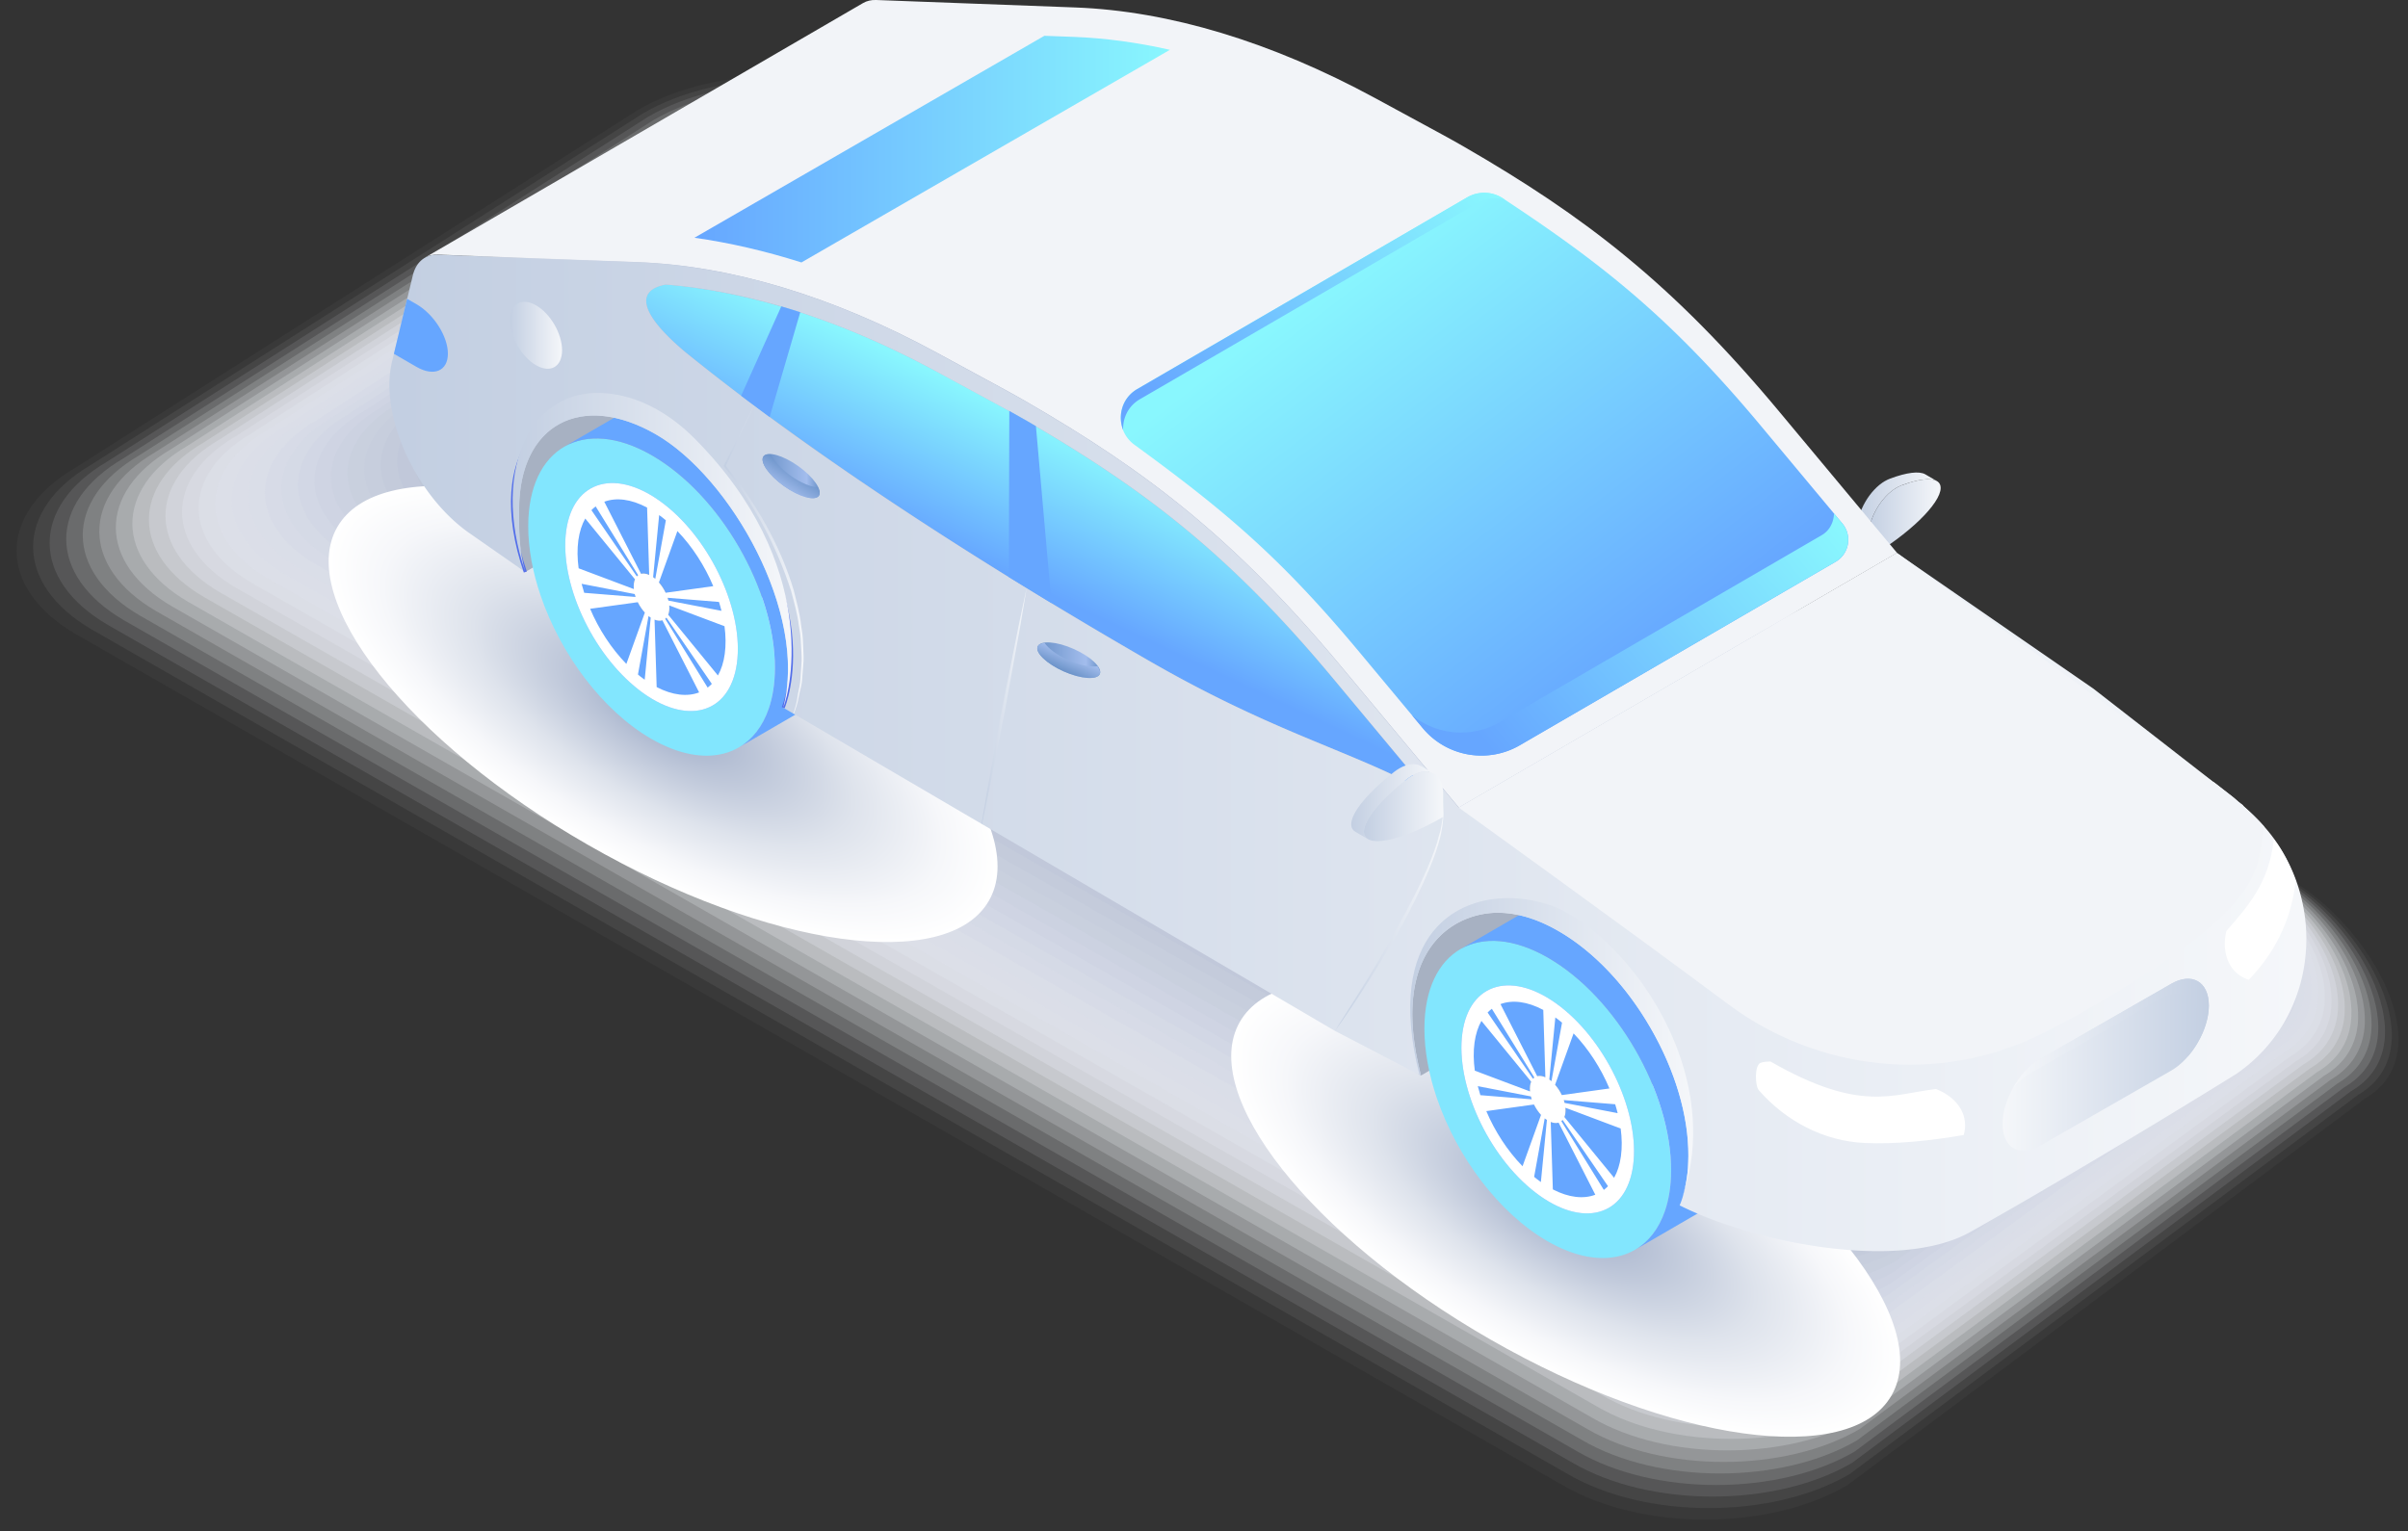 <svg width="503" height="320" fill="none" xmlns="http://www.w3.org/2000/svg"><rect width="100%" height="100%" fill="#333333" stroke="none"/><g clip-path="url(#clip0_7_26437)"><g style="mix-blend-mode:multiply"><path opacity=".03" d="M192.62 23.02c-16.49-9.6-43.06-9.6-59.44 0L15.66 97.79c-16.32 9.57-16.29 25.13.19 34.73l310.58 177.83c16.49 9.6 43.13 9.56 59.44 0L494 229.56c16.38-9.6 1.1-36.05-15.39-45.66L192.62 23.02z" fill="#FCFDFD"/><path opacity=".06" d="M193.2 23.72c-16.34-9.52-42.69-9.52-58.93 0L19.01 97.13c-16.17 9.48-16.15 24.91.19 34.43L327.46 308c16.34 9.52 42.75 9.48 58.93 0l106.19-79.23c16.24-9.52 1.46-35.47-14.88-44.98L193.2 23.72z" fill="#FAFAFC"/><path opacity=".1" d="M193.77 24.42c-16.2-9.43-42.32-9.43-58.41 0l-113 72.05c-16.03 9.4-16.01 24.69.19 34.12l305.94 175.06c16.2 9.43 42.38 9.4 58.41 0l104.24-77.67c16.1-9.43 1.83-34.88-14.37-44.31l-283-159.25z" fill="#F7F8FA"/><path opacity=".13" d="M194.35 25.12c-16.06-9.35-41.94-9.35-57.9 0L25.72 95.81c-15.89 9.31-15.87 24.46.19 33.81L329.52 303.3c16.06 9.35 42.01 9.31 57.9 0l102.29-76.12c15.95-9.35 2.19-34.29-13.87-43.64L194.35 25.12z" fill="#F5F6F9"/><path opacity=".16" d="M194.93 25.82c-15.92-9.26-41.57-9.26-57.38 0L29.07 95.15c-15.75 9.23-15.73 24.24.19 33.5l301.29 172.3c15.92 9.26 41.63 9.23 57.38 0l100.35-74.56c15.81-9.26 2.56-33.71-13.36-42.97L194.93 25.82z" fill="#F2F4F7"/><path opacity=".19" d="M195.51 26.52c-15.77-9.18-41.2-9.18-56.87 0L32.42 94.49c-15.61 9.14-15.59 24.02.19 33.2l298.97 170.92c15.77 9.18 41.26 9.14 56.87 0l98.4-73c15.67-9.18 2.92-33.12-12.85-42.3L195.51 26.52z" fill="#EFF1F6"/><path opacity=".23" d="M196.09 27.22c-15.63-9.09-40.83-9.09-56.36 0L35.77 93.83c-15.47 9.06-15.45 23.8.18 32.89L332.6 296.26c15.63 9.09 40.89 9.06 56.36 0l96.45-71.44c15.53-9.09 3.29-32.53-12.34-41.63L196.09 27.22z" fill="#EDEFF4"/><path opacity=".26" d="M196.66 27.92c-15.49-9.01-40.46-9.01-55.84 0L39.12 93.18c-15.33 8.97-15.31 23.57.18 32.58l294.33 168.16c15.49 9.01 40.52 8.97 55.84 0l94.51-69.88c15.39-9.01 3.66-31.95-11.83-40.95L196.66 27.92z" fill="#EAEDF3"/><path opacity=".29" d="M197.24 28.61c-15.35-8.92-40.08-8.92-55.33 0l-99.44 63.9c-15.19 8.89-15.17 23.35.18 32.27l292.01 166.77c15.35 8.92 40.14 8.89 55.33 0l92.56-68.32c15.25-8.92 4.02-31.36-11.32-40.28L197.24 28.61z" fill="#E7EAF1"/><path opacity=".32" d="M197.82 29.31c-15.2-8.84-39.71-8.84-54.82 0L45.82 91.85c-15.05 8.8-15.02 23.13.18 31.96L335.69 289.2c15.2 8.84 39.77 8.8 54.82 0l90.61-66.76c15.1-8.84 4.39-30.77-10.82-39.61L197.82 29.31z" fill="#E5E8F0"/><path opacity=".35" d="M198.4 30.01c-15.06-8.75-39.34-8.75-54.3 0L49.18 91.2c-14.9 8.72-14.88 22.9.18 31.66l287.37 164.01c15.06 8.75 39.4 8.72 54.3 0l88.67-65.2c14.96-8.75 4.75-30.19-10.31-38.94L198.4 30.01z" fill="#E2E6EE"/><path opacity=".39" d="M198.98 30.71c-14.92-8.67-38.97-8.67-53.79 0L52.53 90.54c-14.76 8.63-14.74 22.68.18 31.35l285.04 162.63c14.92 8.67 39.02 8.63 53.79 0l86.72-63.65c14.82-8.67 5.12-29.6-9.8-38.27L198.98 30.71z" fill="#E0E4EC"/><path opacity=".42" d="M199.56 31.41c-14.78-8.58-38.59-8.58-53.27 0l-90.4 58.47c-14.62 8.55-14.6 22.46.17 31.04l282.72 161.25c14.78 8.58 38.65 8.55 53.27 0l84.77-62.09c14.68-8.58 5.48-29.01-9.29-37.59L199.56 31.41z" fill="#DDE1EB"/><path opacity=".45" d="M200.13 32.11c-14.63-8.5-38.22-8.5-52.76 0L59.23 89.22c-14.48 8.46-14.46 22.24.17 30.73l280.4 159.87c14.63 8.5 38.28 8.46 52.76 0l82.83-60.53c14.54-8.5 5.85-28.43-8.78-36.92L200.13 32.11z" fill="#DADFE9"/><path opacity=".48" d="M200.71 32.81c-14.49-8.41-37.85-8.41-52.25 0L62.58 88.56c-14.34 8.38-14.32 22.01.17 30.43l278.08 158.49c14.49 8.41 37.91 8.38 52.25 0l80.88-58.97c14.4-8.41 6.22-27.84-8.27-36.25L200.71 32.81z" fill="#D8DDE8"/><path opacity=".52" d="M201.29 33.51c-14.35-8.33-37.48-8.33-51.73 0l-83.62 54.4c-14.2 8.29-14.18 21.79.17 30.12l275.76 157.1c14.35 8.33 37.53 8.29 51.73 0l78.93-57.41c14.26-8.33 6.58-27.25-7.77-35.58L201.29 33.51z" fill="#D5DAE6"/><path opacity=".55" d="M201.87 34.21c-14.21-8.24-37.1-8.24-51.22 0L69.29 87.25c-14.06 8.21-14.04 21.57.17 29.81L342.9 272.78c14.21 8.24 37.16 8.21 51.22 0l76.98-55.85c14.11-8.24 6.95-26.67-7.26-34.91L201.87 34.21z" fill="#D3D8E5"/><path opacity=".58" d="M202.45 34.91c-14.06-8.16-36.73-8.16-50.7 0l-79.1 51.68c-13.92 8.12-13.9 21.35.17 29.5l271.12 154.34c14.06 8.16 36.79 8.12 50.7 0l75.04-54.29c13.97-8.16 7.31-26.08-6.75-34.23l-260.48-147z" fill="#D0D6E3"/><path opacity=".61" d="M203.02 35.6c-13.92-8.07-36.36-8.07-50.19 0L75.99 85.92c-13.78 8.04-13.76 21.12.16 29.19l268.79 152.96c13.92 8.07 36.41 8.04 50.19 0l73.09-52.73c13.83-8.07 7.68-25.49-6.24-33.56L203.02 35.6z" fill="#CDD3E2"/><path opacity=".65" d="M203.6 36.3c-13.78-7.99-35.99-7.99-49.68 0L79.33 85.27c-13.64 7.95-13.62 20.9.16 28.89l266.47 151.58c13.78 7.99 36.04 7.95 49.68 0l71.14-51.18c13.69-7.99 8.04-24.91-5.73-32.89L203.6 36.3z" fill="#CBD1E0"/><path opacity=".68" d="M204.18 37c-13.64-7.9-35.62-7.9-49.16 0L82.69 84.61c-13.49 7.87-13.48 20.68.16 28.58L347 263.39c13.64 7.9 35.67 7.87 49.16 0l69.2-49.62c13.55-7.9 8.41-24.32-5.23-32.22L204.18 37z" fill="#C8CFDE"/><path opacity=".71" d="M204.76 37.7c-13.49-7.82-35.24-7.82-48.65 0L86.04 83.95c-13.35 7.79-13.33 20.45.16 28.27l261.83 148.82c13.49 7.82 35.3 7.78 48.65 0l67.25-48.06c13.41-7.82 8.78-23.73-4.72-31.55L204.76 37.7z" fill="#C6CDDD"/><path opacity=".74" d="M205.34 38.4c-13.35-7.73-34.87-7.73-48.13 0L89.4 83.29c-13.21 7.7-13.19 20.23.16 27.96l259.51 147.43c13.35 7.73 34.92 7.7 48.13 0l65.3-46.5c13.26-7.73 9.14-23.14-4.21-30.88L205.34 38.4z" fill="#C3CADB"/><path opacity=".77" d="M205.91 39.1c-13.21-7.65-34.5-7.65-47.62 0L92.74 82.63c-13.07 7.62-13.05 20.01.16 27.65l257.19 146.05c13.21 7.65 34.55 7.62 47.62 0l63.36-44.94c13.12-7.65 9.51-22.56-3.7-30.2L205.91 39.1z" fill="#C0C8DA"/><path opacity=".81" d="M206.49 39.8c-13.07-7.56-34.13-7.56-47.11 0L96.09 81.98c-12.93 7.53-12.91 19.79.15 27.35L351.11 254c13.07 7.56 34.18 7.53 47.11 0l61.41-43.38c12.98-7.56 9.87-21.97-3.19-29.53L206.49 39.8z" fill="#BEC6D8"/><path opacity=".84" d="M207.07 40.5c-12.92-7.48-33.75-7.47-46.59 0L99.45 81.32c-12.79 7.45-12.77 19.56.15 27.04l252.55 143.29c12.92 7.48 33.8 7.45 46.59 0l59.46-41.82c12.84-7.48 10.24-21.38-2.68-28.86L207.07 40.5z" fill="#BBC3D7"/><path opacity=".87" d="M207.65 41.2c-12.78-7.39-33.38-7.39-46.08 0L102.8 80.66c-12.65 7.36-12.63 19.34.15 26.73L353.17 249.3c12.78 7.39 33.43 7.36 46.08 0l57.52-40.26c12.7-7.39 10.6-20.8-2.18-28.19L207.65 41.2z" fill="#B8C1D5"/><path opacity=".9" d="M208.23 41.89c-12.64-7.3-33.01-7.3-45.57 0l-56.51 38.1c-12.51 7.28-12.49 19.12.15 26.42l247.9 140.53c12.64 7.3 33.06 7.28 45.57 0l55.57-38.71c12.56-7.31 10.97-20.21-1.67-27.52L208.23 41.89z" fill="#B6BFD4"/><path opacity=".94" d="M208.8 42.59c-12.5-7.22-32.64-7.22-45.05 0L109.5 79.33c-12.37 7.19-12.35 18.9.15 26.12l245.58 139.14c12.5 7.22 32.69 7.19 45.05 0l53.62-37.15c12.41-7.22 11.34-19.62-1.16-26.84L208.8 42.59z" fill="#B3BDD2"/><path opacity=".97" d="M209.38 43.29c-12.35-7.13-32.27-7.13-44.54 0l-51.99 35.39c-12.22 7.11-12.21 18.67.15 25.81l243.26 137.76c12.35 7.13 32.31 7.11 44.54 0l51.68-35.59c12.27-7.13 11.7-19.04-.65-26.17L209.38 43.29z" fill="#B1BAD1"/><path d="M209.96 43.99c-12.21-7.05-31.89-7.05-44.02 0l-49.73 34.03c-12.08 7.02-12.07 18.45.14 25.5L357.29 239.9c12.21 7.05 31.94 7.02 44.02 0l49.73-34.03c12.13-7.05 12.07-18.45-.14-25.5L209.96 43.99z" fill="#AEB8CF"/></g><path style="mix-blend-mode:multiply" d="M206.575 188.205c8.665-15.111-14.784-44.835-52.375-66.389-37.591-21.555-75.089-26.779-83.753-11.667-8.665 15.111 14.784 44.834 52.375 66.389 37.591 21.555 75.089 26.778 83.753 11.667z" fill="url(#paint0_radial_7_26437)"/><path style="mix-blend-mode:multiply" d="M395.116 291.58c8.665-15.111-14.785-44.835-52.376-66.389-37.591-21.555-75.088-26.779-83.753-11.668-8.665 15.112 14.784 44.835 52.375 66.39 37.591 21.554 75.089 26.778 83.754 11.667z" fill="url(#paint1_radial_7_26437)"/><path d="M393.78 100.5c.34-.2.69-.36 1.03-.49 3.44-1.29 6.11-1.63 7.37-.89l2.4 1.4c-1.26-.73-3.93-.39-7.37.89-.35.13-.69.3-1.03.49-3.19 1.84-5.89 6.4-5.88 10.21v4.45l-2.39-1.4v-4.45c-.02-3.81 2.67-8.37 5.86-10.21h.01z" fill="url(#paint2_linear_7_26437)"/><path d="M396.18 101.9c-3.19 1.84-5.89 6.4-5.88 10.21v4.45c8.34-4.81 15.09-11.35 15.08-14.61 0-2.28-3.32-2.35-8.17-.54-.35.13-.69.3-1.03.49z" fill="url(#paint3_linear_7_26437)"/><path d="M296.82 224.74l45.99-26.77-30.1-11.73-19.54 8.16-17.35 17.22 21 13.12zm-187.1-105.21l45.99-26.77-30.1-11.73-18.48 8.2-5.28 23.82 7.87 6.48z" fill="#A7B1C2"/><path d="M323.39 200.12c-14.23-8.22-25.8-1.62-25.85 14.73-.01 4.71.93 9.72 2.62 14.66 4.18 12.2 12.93 23.98 23.06 29.83 11.43 6.6 21.14 3.64 24.55-6.24.84-2.43 1.29-5.27 1.3-8.49.05-16.35-11.45-36.27-25.68-44.48v-.01z" fill="#82E6FE"/><path d="M320.2 189.54c4.68-2.72 11.17-2.34 18.33 1.8 14.23 8.22 25.73 28.13 25.68 44.48 0 3.22-.47 6.06-1.3 8.49-1.27 3.69-3.42 6.42-6.21 8.04l-15.14 8.79c2.79-1.62 4.94-4.35 6.21-8.04.84-2.43 1.29-5.27 1.3-8.49.05-16.35-11.45-36.27-25.68-44.48-7.16-4.13-13.65-4.52-18.33-1.8l15.14-8.79z" fill="#66A6FF"/><path d="M305.47 215.87c-1.47 10.7 5.31 25.58 15.16 33.23 9.85 7.65 19.03 5.18 20.5-5.52 1.47-10.7-5.31-25.58-15.16-33.23-9.85-7.65-19.03-5.18-20.5 5.52z" fill="#66A6FF"/><path d="M319.62 226.86c-.3 2.21 1.1 5.29 3.14 6.87s3.94 1.07 4.24-1.14c.31-2.21-1.1-5.29-3.14-6.87s-3.94-1.07-4.24 1.14z" fill="#8691A6"/><path d="M305.47 215.87c-1.47 10.7 5.31 25.58 15.16 33.23 9.85 7.65 19.03 5.18 20.5-5.52 1.47-10.7-5.31-25.58-15.16-33.23-9.85-7.65-19.03-5.18-20.5 5.52zm3.98-2.55l10.39 12.7c-.11.25-.19.53-.23.85-.05.38-.05.78-.01 1.19l-11.53-4.34c-.28-2.05-.31-4.03-.06-5.87.25-1.78.74-3.29 1.44-4.53zm10.52 16.39l-10.74-.87c-.2-.63-.38-1.25-.54-1.88l11.09 2.14c.05.2.11.41.18.61h.01zm.53-4.56c-.1.07-.19.16-.28.26l-9.48-13.84c.28-.29.58-.55.89-.78l8.87 14.36zm2.32-.05c-.63-.28-1.22-.36-1.72-.23l-7.67-15.06c2.49-.93 5.6-.56 8.94 1.22l.44 14.08.01-.01zm3.47-11.41l-2.21 12.23-.22-.19c-.08-.06-.15-.11-.23-.16l1.26-12.97c.23.17.47.34.71.53s.47.37.7.57l-.01-.01zm9.9 13.75l-9.94 1.38c-.37-.78-.85-1.52-1.41-2.16l3.86-10.73c3.12 3.24 5.72 7.29 7.49 11.51zm1.73 5.16l-11.09-2.14c-.05-.2-.1-.39-.17-.59l10.73.87c.19.62.37 1.24.52 1.86h.01zm-.75 13.51l-10.39-12.7c.1-.24.17-.5.21-.81.05-.36.05-.74.01-1.13l11.54 4.34c.27 2.02.3 3.98.05 5.8-.24 1.76-.73 3.26-1.42 4.49v.01zm-11.03-11.83c.1-.08.19-.16.27-.26l9.48 13.84c-.28.29-.57.55-.87.78l-8.87-14.36h-.01zm-2.22.16c.61.24 1.17.29 1.65.14l7.67 15.06c-2.46.95-5.55.61-8.87-1.11l-.44-14.09h-.01zm-3.46 11.47l2.21-12.22s.05.04.08.06c.13.1.25.19.38.27l-1.26 12.97c-.28-.2-.57-.41-.85-.63-.19-.14-.37-.3-.55-.45h-.01zm-9.99-13.74l9.95-1.38c.39.79.9 1.54 1.48 2.18l-3.86 10.72c-3.15-3.23-5.78-7.29-7.57-11.52z" fill="#fff"/><path d="M136.19 95.15c-14.23-8.22-25.8-1.62-25.85 14.73-.01 4.71.93 9.72 2.62 14.66 4.18 12.2 12.93 23.98 23.06 29.83 11.43 6.6 21.14 3.64 24.55-6.24.84-2.43 1.29-5.27 1.3-8.49.05-16.35-11.45-36.27-25.68-44.48v-.01z" fill="#82E6FE"/><path d="M133 84.56c4.68-2.72 11.17-2.34 18.33 1.8 14.23 8.22 25.73 28.13 25.68 44.48 0 3.22-.47 6.06-1.3 8.49-1.27 3.69-3.42 6.42-6.21 8.04l-15.14 8.79c2.79-1.62 4.94-4.35 6.21-8.04.84-2.43 1.29-5.27 1.3-8.49.05-16.35-11.45-36.27-25.68-44.48-7.16-4.13-13.65-4.52-18.33-1.8L133 84.56z" fill="#66A6FF"/><path d="M118.27 110.9c-1.47 10.7 5.31 25.58 15.16 33.23 9.85 7.65 19.03 5.18 20.5-5.52 1.47-10.7-5.31-25.58-15.16-33.23-9.85-7.65-19.03-5.18-20.5 5.52z" fill="#66A6FF"/><path d="M132.42 121.89c-.3 2.21 1.1 5.29 3.14 6.87s3.94 1.07 4.24-1.14c.3-2.21-1.1-5.29-3.14-6.87s-3.94-1.07-4.24 1.14z" fill="#8691A6"/><path d="M118.27 110.9c-1.47 10.7 5.31 25.58 15.16 33.23 9.85 7.65 19.03 5.18 20.5-5.52 1.47-10.7-5.31-25.58-15.16-33.23-9.85-7.65-19.03-5.18-20.5 5.52zm3.98-2.55l10.39 12.7c-.11.25-.19.53-.23.85-.05.38-.05.78-.01 1.19l-11.53-4.34c-.28-2.05-.31-4.03-.06-5.87.25-1.78.74-3.29 1.44-4.53zm10.52 16.39l-10.74-.87c-.2-.63-.38-1.25-.54-1.88l11.09 2.14c.05.2.11.41.18.61h.01zm.53-4.56c-.1.07-.19.16-.28.26l-9.48-13.84c.28-.29.57-.55.89-.78l8.87 14.36zm2.32-.05c-.63-.28-1.22-.36-1.72-.23l-7.67-15.06c2.49-.93 5.6-.56 8.94 1.22l.44 14.08.01-.01zm3.47-11.41l-2.21 12.23-.22-.19c-.08-.06-.15-.11-.23-.16l1.26-12.97c.23.17.47.34.71.53s.47.37.7.57l-.01-.01zm9.9 13.76l-9.94 1.38c-.37-.78-.85-1.52-1.41-2.16l3.86-10.73c3.12 3.24 5.72 7.29 7.49 11.51zm1.73 5.16l-11.09-2.14c-.05-.2-.1-.39-.17-.59l10.73.87c.19.62.37 1.24.52 1.86h.01zm-.75 13.51l-10.39-12.7c.1-.24.17-.5.21-.81.05-.36.05-.73.01-1.13l11.54 4.34c.27 2.02.3 3.98.05 5.8-.24 1.76-.73 3.26-1.42 4.49v.01zm-11.03-11.83c.1-.08.19-.16.27-.26l9.48 13.84c-.28.29-.57.55-.87.78l-8.87-14.36h-.01zm-2.22.16c.61.24 1.17.29 1.65.14l7.67 15.06c-2.46.95-5.55.61-8.87-1.11l-.44-14.09h-.01zm-3.46 11.47l2.21-12.22s.05.04.08.06c.13.1.25.19.38.27l-1.26 12.97c-.28-.2-.57-.41-.85-.63-.19-.14-.37-.3-.55-.45h-.01zm-9.99-13.74l9.95-1.38c.39.79.9 1.54 1.48 2.18l-3.86 10.72c-3.15-3.23-5.78-7.29-7.57-11.52z" fill="#fff"/><path d="M136.56 60.3c.67-.4 1.54-.68 2.54-.85 7.84.64 15.89 2.21 24.08 4.61 1.07.26 2.12.59 3.17.93.21.07.41.13.62.19 9.53 3.1 19.07 7.25 28.77 12.5l14 7.6c.36.2.72.41 1.08.61 1.13.62 2.27 1.26 3.4 1.91.9.52 1.54.89 2.16 1.27 23.52 13.83 41.04 27.44 61.99 52.58l16.39 19.66c1.02 1.23.67 2.81-.49 2.22-14.21-7.22-29.84-11.35-54.47-25.57-6.58-3.8-13.34-7.79-20.18-11.92-.1-.05-.19-.12-.29-.18-.84-.51-1.69-1.04-2.54-1.55-2.03-1.23-4.05-2.46-6.09-3.72-16.98-10.52-34.12-21.85-49.94-33.49-1.51-1.07-2.99-2.17-4.46-3.27-.5-.38-1.01-.76-1.51-1.14-4.01-3.03-7.9-6.08-11.67-9.13-5.89-4.96-8.16-8.41-8.15-10.68 0-1.14.58-1.98 1.57-2.57l.02-.01z" fill="url(#paint4_linear_7_26437)"/><path d="M180.28.64c.78-.46 1.71-.68 2.74-.64l41.62 1.56c19.63.74 40.92 7.18 62.57 18.92l14 7.6c1.53.83 3.06 1.69 4.59 2.57 25.22 14.56 43.58 28.62 65.78 55.26l24.69 29.62-91.54 53.2-24.69-29.62c-22.2-26.63-40.56-40.7-65.78-55.26-1.53-.88-3.06-1.74-4.59-2.57l-14-7.6c-21.65-11.75-42.94-18.18-62.57-18.92L91.48 53.2c-1.03-.04-1.95.18-2.74.64L180.28.64z" fill="#F2F4F8"/><path d="M244.38 10.41c-6.85-1.55-13.55-2.45-19.99-2.7l-6.23-.23-73.1 42.2c7.3 1.03 14.79 2.76 22.35 5.16l76.97-44.43z" fill="url(#paint5_linear_7_26437)"/><path d="M306.5 41.23a7.096 7.096 0 017.44.22c21.05 13.87 35.27 25.21 53.91 47.56l16.99 20.37c2.11 2.53 1.44 6.36-1.41 8.01l-65.96 38.33c-6.73 3.91-15.3 2.4-20.28-3.58l-13.44-16.13c-16.51-19.8-28.16-29.49-46.76-43.06-4.07-2.96-3.78-9.14.57-11.66l68.95-40.07-.01.01z" fill="url(#paint6_linear_7_26437)"/><path d="M308.75 42.37l-70.66 41.06c-2.42 1.41-3.57 3.92-3.48 6.41-1.17-3.04-.18-6.72 2.94-8.54l68.95-40.07a7.096 7.096 0 017.44.22l.34.23c-1.84-.5-3.84-.3-5.53.69z" fill="url(#paint7_linear_7_26437)"/><path style="mix-blend-mode:multiply" d="M313.32 150.89l67.19-39.05c1.71-.99 2.53-2.75 2.59-4.54l1.74 2.08a5.323 5.323 0 01-1.41 8.01l-65.96 38.33c-6.73 3.91-15.3 2.4-20.28-3.58l-2.24-2.69c5.15 4.17 12.46 4.87 18.38 1.43l-.01.01z" fill="url(#paint8_linear_7_26437)"/><path d="M98.06 111.4l11.66 8.13c-1.35-4.58-1.31-8.75-1.29-13.11.05-17.83 13.09-24.6 28.6-15.64 15.51 8.96 31.83 37.37 26.56 57.08l115.27 67.55 17.96 9.34c-6.65-25.88 6.45-34.03 16.05-34.03 4.01 0 8.28 1.29 12.7 3.85 7.3 4.21 14.13 11.4 19.24 20.25 5.11 8.85 7.91 18.35 7.88 26.73 0 3.41-.49 6.53-1.42 9.25-.13.37-.27.72-.41 1.07l.57.28c15.28 7.51 45.32 13.62 60.16 5.27 17.63-9.92 39.74-23.21 55.58-33.04 3.94-2.72 7.32-6.26 9.88-10.6 7.58-12.85 5.86-29.76-3.99-40.96a1.66 1.66 0 00-.13-.14l-.02-.02c-1.33-1.5-2.78-2.9-4.3-4.23h-.01c-.03-.05-.05-.1-.09-.15l-.92-.72c-.4-.33-.77-.69-1.18-1.01l-3.97-3.09-25.15-19.56-41.04-28.34-91.54 53.2-3.26-3.91-21.43-25.71c-22.2-26.64-40.56-40.7-65.78-55.26-1.53-.88-3.06-1.74-4.59-2.57l-14-7.6c-21.64-11.75-42.94-18.19-62.57-18.92l-41.61-1.56c-2.63-.1-4.57 1.51-5.25 4.36l-4.34 18.03c-2.67 11.12 4.94 27.95 16.19 35.79l-.01-.01zm36.92-48.52c0-1.14.59-1.98 1.58-2.57.67-.4 1.54-.68 2.54-.85 17.98 1.46 37.01 7.59 56.64 18.24l14 7.6c1.49.81 3 1.65 4.49 2.51 24.78 14.36 42.63 28.02 64.16 53.85l16.39 19.66c1.02 1.23.67 2.81-.49 2.22-14.21-7.22-29.84-11.35-54.47-25.57-27.18-15.69-57.44-34.55-83.5-54.13-.5-.38-1.01-.76-1.51-1.14-4-3.03-7.9-6.08-11.67-9.13-5.89-4.97-8.16-8.41-8.15-10.68l-.01-.01z" fill="url(#paint9_linear_7_26437)"/><path d="M396.25 115.53l66.12 47.93.08-.03 3.97 3.09c.41.32.78.68 1.18 1.02l.92.72c.04.05.06.1.09.15 1.53 1.35 2.99 2.75 4.33 4.27-.38 3.25-1.19 7.71-1.83 9.03l-.04-.02c-2.51 7.23-11.91 15.75-33.5 28.34-3.75 2.18-7.6 4.28-11.52 6.2-21.09 10.3-46.21 7.65-65.03-6.38-22.47-16.76-56.32-41.11-56.32-41.11l91.54-53.2.01-.01z" fill="#F2F4F8"/><path d="M465.05 194.56c4.26-4.97 8.91-9.82 9.92-19.18.29.4.62.79.89 1.2.32.44.57.92.87 1.37 1.14 1.93 2.05 3.97 2.81 6.06-.74 6.85-3.4 14.08-9.79 20.72-1.76-.51-3.29-1.81-4.12-3.47-1.03-2.02-1.12-4.43-.58-6.71v.01z" fill="#fff"/><path d="M453.51 205.58c4.33-2.5 7.87-.48 7.89 4.5.01 5.01-3.51 11.11-7.84 13.61l-27.36 15.7c-4.33 2.5-7.87.48-7.89-4.53-.01-4.97 3.51-11.07 7.84-13.57l27.36-15.7v-.01z" fill="url(#paint10_linear_7_26437)"/><path style="mix-blend-mode:multiply" d="M459.2 213.14c-.02-4.97-3.56-6.99-7.89-4.49l-27.36 15.7c-1.23.71-2.38 1.73-3.41 2.91 1.42-2.51 3.41-4.71 5.61-5.98l27.36-15.7c4.33-2.5 7.87-.48 7.89 4.5 0 3.59-1.81 7.72-4.43 10.7 1.38-2.44 2.24-5.17 2.23-7.64z" fill="url(#paint11_linear_7_26437)"/><path d="M205.96 166.49c.88-4.86 2.06-11.34 3.24-17.83 1.29-6.46 2.57-12.92 3.54-17.76 1.03-4.84 1.72-8.06 1.72-8.06s-.55 3.24-1.36 8.12c-.88 4.86-2.06 11.34-3.24 17.82-1.28 6.46-2.57 12.92-3.54 17.77-.49 2.31-.9 4.23-1.19 5.62l-.1-.06c.24-1.41.56-3.32.95-5.63l-.02.01z" fill="url(#paint12_linear_7_26437)"/><path d="M301.45 167.71s-.02.84-.05 2.3c.04.74-.19 1.59-.33 2.6-.12 1.02-.56 2.08-.84 3.29-1.45 4.78-4.42 10.78-7.65 16.61-3.14 5.88-6.59 11.6-9.27 15.83-2.67 4.24-4.45 7.06-4.45 7.06s1.98-2.69 4.75-6.87c2.74-4.19 6.3-9.86 9.54-15.71 3.14-5.9 6.03-11.97 7.41-16.83.7-2.44.95-4.51.94-5.99-.04-1.46-.05-2.3-.05-2.3v.01z" fill="url(#paint13_linear_7_26437)"/><path d="M157.51 84.69l-5.89 12.67c6.24 7.69 11.32 16.44 14.18 25.98.6 2.43 1.27 4.83 1.55 7.32.2 1.23.38 2.47.39 3.72.03 1.25.16 2.49.11 3.74l-.29 3.73c-.04 1.25-.47 2.45-.7 3.68-.2 1.26-.59 2.45-1.04 3.62l-.11-.07c.4-1.19.75-2.38.9-3.63.18-1.22.56-2.41.6-3.65l.24-3.7c.04-1.23-.11-2.47-.15-3.7-.02-1.24-.21-2.46-.43-3.68-.3-2.46-1-4.84-1.62-7.23-3.04-9.4-7.79-18.29-14-26l-.08-.1.05-.11 6.29-12.61v.02z" fill="url(#paint14_linear_7_26437)"/><path d="M296.5 224.54v.06l.33.13c-6.64-25.85 6.45-34.01 16.05-34.01 4.01 0 8.29 1.25 12.69 3.82 7.3 4.21 14.14 11.44 19.21 20.26 5.13 8.88 7.96 18.35 7.89 26.77 0 .85-.07 1.71-.07 2.5-.13 1.45-.33 2.83-.66 4.15-.13.66-.33 1.31-.53 1.97.2-.53.33-.99.46-1.51 1.58-5 2.04-10.13 1.71-15.06-1.25-19.01-14.47-36.31-26.25-42.89-7.96-4.41-20.92-4.8-27.89 3.82 0 0-.07 0-.07.06-4.54 5.66-6.58 15.19-2.89 29.93h.02z" fill="url(#paint15_linear_7_26437)"/><path d="M367.75 222.09c.65-.26 1.36-.26 2.07-.29 18.89 10.84 25.59 6.76 34.59 5.76 2.19.84 4.12 2.27 5.22 4.26.9 1.62 1.11 3.61.55 5.35-7.2 1.23-14.29 1.94-20.65 1.66-8.56-.38-16.49-4.56-22.13-11.01-.8-.92-.94-5.21.35-5.73z" fill="#fff"/><path d="M291.18 161.32c.38-.3.76-.55 1.13-.77 1.77-1.02 3.41-1.13 4.59-.44l2.64 1.53c-1.19-.69-2.82-.59-4.59.44-.37.22-.75.47-1.13.77-5.31 4.14-8.93 8.41-8.92 10.92 0 .72.31 1.25.87 1.57l-2.64-1.53c-.56-.33-.87-.85-.87-1.57 0-2.5 3.62-6.77 8.92-10.92z" fill="url(#paint16_linear_7_26437)"/><path d="M294.95 162.08c-.37.22-.75.47-1.13.77-5.31 4.14-8.93 8.41-8.92 10.92.01 3.58 7.42 2.2 16.56-3.07v-4.88c-.03-4.18-3-5.75-6.5-3.73l-.01-.01z" fill="url(#paint17_linear_7_26437)"/><path style="mix-blend-mode:multiply" d="M216.77 135.06c-.58 1.29 1.86 3.64 5.44 5.23 3.58 1.6 6.95 1.84 7.53.55.58-1.29-1.86-3.64-5.44-5.23-3.58-1.6-6.95-1.84-7.53-.55z" fill="url(#paint18_linear_7_26437)"/><path d="M218.19 134.34c.83 1.19 2.59 2.54 4.94 3.59 2.42 1.08 4.68 1.48 6.11 1.27.43.62.69 1.2.49 1.64-.58 1.29-3.95 1.05-7.53-.55s-6.02-3.94-5.44-5.23c.19-.42.74-.62 1.42-.72h.01z" fill="url(#paint19_linear_7_26437)"/><path style="mix-blend-mode:multiply" d="M159.48 95.36c-.82 1.15 1.1 3.93 4.29 6.21 3.19 2.27 6.45 3.18 7.27 2.03.82-1.15-1.1-3.93-4.29-6.21-3.19-2.27-6.45-3.18-7.27-2.03z" fill="url(#paint20_linear_7_26437)"/><path d="M159.48 95.36c.27-.38.86-.46 1.57-.42.59 1.32 2.04 2.98 4.12 4.47 2.15 1.53 4.26 2.36 5.7 2.45.31.7.46 1.34.17 1.74-.82 1.15-4.08.25-7.27-2.03-3.19-2.28-5.12-5.06-4.29-6.21z" fill="url(#paint21_linear_7_26437)"/><path d="M82.28 73.93l2.76-11.49 1.98 1.14c3.61 2.09 6.54 6.71 6.54 10.32 0 3.61-2.93 4.85-6.54 2.77l-4.74-2.74zm131.95 13.86c-1.13-.65-2.27-1.29-3.4-1.92l-.1 34.7c2.98 1.84 5.95 3.66 8.91 5.45l-3.25-36.97c-.63-.38-1.26-.75-1.89-1.11-.09-.05-.18-.11-.27-.16v.01zm-47.07-22.55c-1.32-.43-2.64-.84-3.96-1.22l-8.39 18.67c.5.38 1 .76 1.51 1.14 1.47 1.11 2.96 2.21 4.45 3.31l6.39-21.89v-.01z" fill="#66A6FF"/><path d="M163.9 147.98c.1-.24 10.11-24.39-18.6-53.25-4.87-4.89-10.44-8.07-16.13-9.18-7.41-1.44-13.7.29-17.71 4.9-5.49 6.3-6.24 16.94-2.04 29.18l.62-.21c-4.12-12.01-3.42-22.41 1.92-28.53 3.85-4.42 9.93-6.08 17.09-4.68 5.56 1.09 11.02 4.2 15.79 9 28.4 28.55 18.56 52.29 18.46 52.52l.6.26v-.01z" fill="#526EEA"/><path d="M129.11 82.52c6.1 1.19 11.58 4.68 15.96 9.09 26.28 26.42 20.1 52.63 18.53 56.24 5.27-19.71-11.05-48.12-26.56-57.08-15.52-8.95-28.55-2.18-28.6 15.64-.01 4.36-.06 8.54 1.29 13.12-7.49-21.86 1.5-40.5 19.38-37v-.01z" fill="url(#paint22_linear_7_26437)"/><path d="M112 63.82c-3-1.73-5.44-.35-5.45 3.11 0 3.45 2.41 7.64 5.41 9.38 3 1.73 5.44.35 5.45-3.11 0-3.45-2.41-7.64-5.41-9.38z" fill="url(#paint23_linear_7_26437)"/></g><defs><linearGradient id="paint2_linear_7_26437" x1="404.59" y1="107.65" x2="387.9" y2="107.65" gradientUnits="userSpaceOnUse"><stop stop-color="#F5F7FA"/><stop offset="1" stop-color="#C3CFE2"/></linearGradient><linearGradient id="paint3_linear_7_26437" x1="405.38" y1="108.34" x2="390.3" y2="108.34" gradientUnits="userSpaceOnUse"><stop stop-color="#F5F7FA"/><stop offset="1" stop-color="#C3CFE2"/></linearGradient><linearGradient id="paint4_linear_7_26437" x1="211.45" y1="120.61" x2="225.02" y2="91.7" gradientUnits="userSpaceOnUse"><stop stop-color="#66A6FF"/><stop offset="1" stop-color="#89F7FE"/></linearGradient><linearGradient id="paint5_linear_7_26437" x1="244.38" y1="31.16" x2="145.07" y2="31.16" gradientUnits="userSpaceOnUse"><stop stop-color="#89F7FE"/><stop offset="1" stop-color="#66A6FF"/></linearGradient><linearGradient id="paint6_linear_7_26437" x1="277.78" y1="58.41" x2="342.09" y2="141.88" gradientUnits="userSpaceOnUse"><stop stop-color="#89F7FE"/><stop offset="1" stop-color="#66A6FF"/></linearGradient><linearGradient id="paint7_linear_7_26437" x1="307.97" y1="34.95" x2="243.47" y2="88.23" gradientUnits="userSpaceOnUse"><stop stop-color="#89F7FE"/><stop offset="1" stop-color="#66A6FF"/></linearGradient><linearGradient id="paint8_linear_7_26437" x1="377.68" y1="101.67" x2="311.28" y2="156.53" gradientUnits="userSpaceOnUse"><stop stop-color="#89F7FE"/><stop offset="1" stop-color="#66A6FF"/></linearGradient><linearGradient id="paint9_linear_7_26437" x1="480.93" y1="157.31" x2="82.99" y2="157.31" gradientUnits="userSpaceOnUse"><stop stop-color="#F5F7FA"/><stop offset="1" stop-color="#C3CFE2"/></linearGradient><linearGradient id="paint10_linear_7_26437" x1="461.4" y1="222.48" x2="418.32" y2="222.48" gradientUnits="userSpaceOnUse"><stop stop-color="#C3CFE2"/><stop offset="1" stop-color="#F5F7FA"/></linearGradient><linearGradient id="paint11_linear_7_26437" x1="461.4" y1="215.88" x2="420.55" y2="215.88" gradientUnits="userSpaceOnUse"><stop stop-color="#C3CFE2"/><stop offset="1" stop-color="#F5F7FA"/></linearGradient><linearGradient id="paint12_linear_7_26437" x1="214.45" y1="147.52" x2="205.02" y2="147.52" gradientUnits="userSpaceOnUse"><stop stop-color="#F5F7FA"/><stop offset="1" stop-color="#C3CFE2"/></linearGradient><linearGradient id="paint13_linear_7_26437" x1="301.51" y1="191.56" x2="278.86" y2="191.56" gradientUnits="userSpaceOnUse"><stop stop-color="#F5F7FA"/><stop offset="1" stop-color="#C3CFE2"/></linearGradient><linearGradient id="paint14_linear_7_26437" x1="167.86" y1="116.93" x2="151.17" y2="116.93" gradientUnits="userSpaceOnUse"><stop stop-color="#F5F7FA"/><stop offset="1" stop-color="#C3CFE2"/></linearGradient><linearGradient id="paint15_linear_7_26437" x1="353.7" y1="218.93" x2="294.6" y2="218.93" gradientUnits="userSpaceOnUse"><stop stop-color="#F5F7FA"/><stop offset="1" stop-color="#C3CFE2"/></linearGradient><linearGradient id="paint16_linear_7_26437" x1="299.55" y1="167.5" x2="282.26" y2="167.5" gradientUnits="userSpaceOnUse"><stop stop-color="#F5F7FA"/><stop offset="1" stop-color="#C3CFE2"/></linearGradient><linearGradient id="paint17_linear_7_26437" x1="301.45" y1="168.48" x2="284.89" y2="168.48" gradientUnits="userSpaceOnUse"><stop stop-color="#F5F7FA"/><stop offset="1" stop-color="#C3CFE2"/></linearGradient><linearGradient id="paint18_linear_7_26437" x1="229.82" y1="137.95" x2="216.69" y2="137.95" gradientUnits="userSpaceOnUse"><stop stop-color="#6991C7"/><stop offset=".23" stop-color="#A3BDED"/><stop offset="1" stop-color="#6991C7"/></linearGradient><linearGradient id="paint19_linear_7_26437" x1="224.28" y1="135.7" x2="222.12" y2="140.43" gradientUnits="userSpaceOnUse"><stop stop-color="#6991C7"/><stop offset=".23" stop-color="#A3BDED"/><stop offset="1" stop-color="#6991C7"/></linearGradient><linearGradient id="paint20_linear_7_26437" x1="171.23" y1="99.48" x2="159.29" y2="99.48" gradientUnits="userSpaceOnUse"><stop stop-color="#6991C7"/><stop offset=".23" stop-color="#A3BDED"/><stop offset="1" stop-color="#6991C7"/></linearGradient><linearGradient id="paint21_linear_7_26437" x1="166.26" y1="97.94" x2="162.52" y2="103.74" gradientUnits="userSpaceOnUse"><stop stop-color="#6991C7"/><stop offset=".77" stop-color="#A3BDED"/><stop offset="1" stop-color="#6991C7"/></linearGradient><linearGradient id="paint22_linear_7_26437" x1="165.35" y1="114.98" x2="107.07" y2="114.98" gradientUnits="userSpaceOnUse"><stop stop-color="#F5F7FA"/><stop offset="1" stop-color="#C3CFE2"/></linearGradient><linearGradient id="paint23_linear_7_26437" x1="117.42" y1="70.06" x2="106.55" y2="70.06" gradientUnits="userSpaceOnUse"><stop stop-color="#F5F7FA"/><stop offset="1" stop-color="#C3CFE2"/></linearGradient><radialGradient id="paint0_radial_7_26437" cx="0" cy="0" r="1" gradientUnits="userSpaceOnUse" gradientTransform="matrix(-68.064 -39.028 15.611 -27.226 138.516 149.148)"><stop stop-color="#98A7C4"/><stop offset=".24" stop-color="#B8C2D6"/><stop offset=".57" stop-color="#DEE3EC"/><stop offset=".84" stop-color="#F6F7FA"/><stop offset="1" stop-color="#fff"/></radialGradient><radialGradient id="paint1_radial_7_26437" cx="0" cy="0" r="1" gradientUnits="userSpaceOnUse" gradientTransform="matrix(-68.064 -39.028 15.611 -27.226 327.054 252.546)"><stop stop-color="#98A7C4"/><stop offset=".24" stop-color="#B8C2D6"/><stop offset=".57" stop-color="#DEE3EC"/><stop offset=".84" stop-color="#F6F7FA"/><stop offset="1" stop-color="#fff"/></radialGradient><clipPath id="clip0_7_26437"><path fill="#fff" d="M0 0h502.43v319.95H0z"/></clipPath></defs></svg>